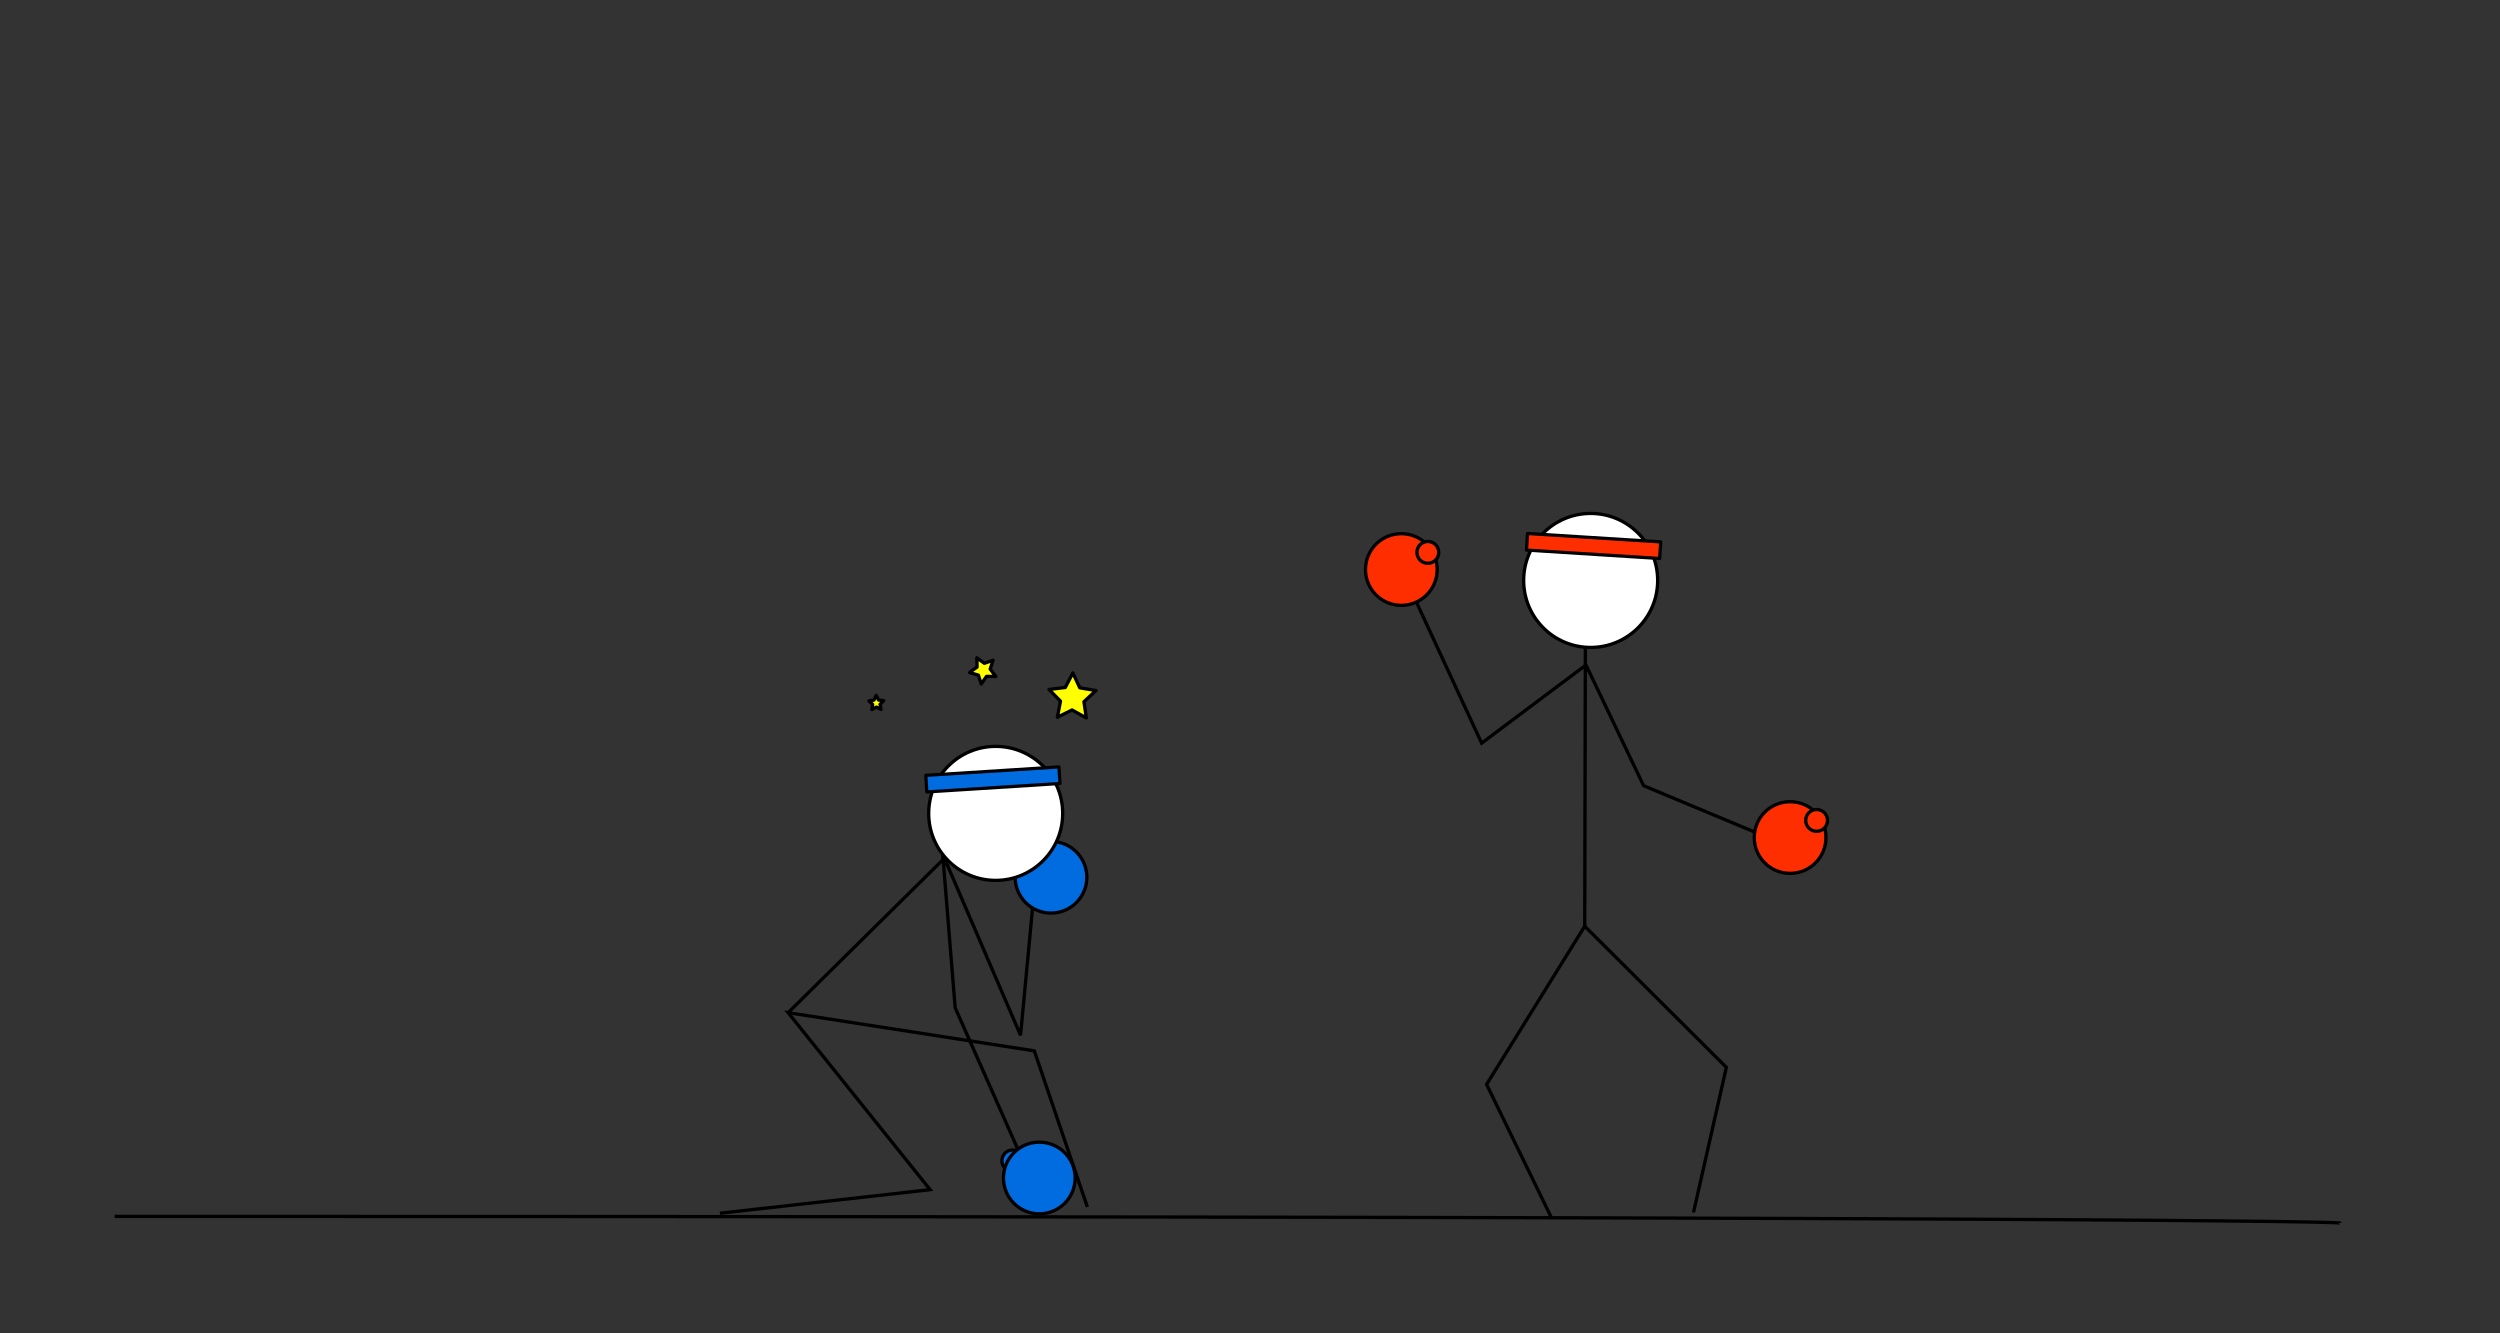 <?xml version="1.0" encoding="UTF-8" standalone="no"?>
<!-- Created with Inkscape (http://www.inkscape.org/) -->

<svg
   width="750"
   height="400"
   viewBox="0 0 198.438 105.833"
   version="1.1"
   id="svg5"
   inkscape:version="1.1.2 (b8e25be833, 2022-02-05)"
   sodipodi:docname="BLoseDown.svg"
   inkscape:export-filename="D:\Programs\TheOdinProject\repos\OdinRPS\Inkscape Files\BDown\BDown3.png"
   inkscape:export-xdpi="96"
   inkscape:export-ydpi="96"
   xmlns:inkscape="http://www.inkscape.org/namespaces/inkscape"
   xmlns:sodipodi="http://sodipodi.sourceforge.net/DTD/sodipodi-0.dtd"
   xmlns="http://www.w3.org/2000/svg"
   xmlns:svg="http://www.w3.org/2000/svg">
  <rect x="0" y="0" width="198.438" height="105.833" fill="#333333" stroke="none"/>
  <sodipodi:namedview
     id="namedview7"
     pagecolor="#ffffff"
     bordercolor="#666666"
     borderopacity="1.0"
     inkscape:pageshadow="2"
     inkscape:pageopacity="0.0"
     inkscape:pagecheckerboard="0"
     inkscape:document-units="px"
     showgrid="false"
     units="px"
     inkscape:zoom="2.139236"
     inkscape:cx="436.37074"
     inkscape:cy="171.55657"
     inkscape:window-width="1920"
     inkscape:window-height="1009"
     inkscape:window-x="-8"
     inkscape:window-y="-8"
     inkscape:window-maximized="1"
     inkscape:current-layer="layer1" />
  <defs
     id="defs2" />
  <g
     inkscape:label="Layer 1"
     inkscape:groupmode="layer"
     id="layer1">
    <path
       style="fill:none;stroke:#000000;stroke-width:0.265px;stroke-linecap:butt;stroke-linejoin:miter;stroke-opacity:1"
       d="m 9.095,96.551 c 176.661,0 176.661,0.525 176.661,0.525"
       id="path69266" />
    <path
       style="fill:none;stroke:#000000;stroke-width:0.265px;stroke-linecap:butt;stroke-linejoin:miter;stroke-opacity:1"
       d="M 57.141,96.301 73.827,94.429 62.558,80.381 82.098,83.412 86.31,95.806"
       id="path69381"
       sodipodi:nodetypes="ccccc" />
    <path
       style="fill:none;stroke:#000000;stroke-width:0.265px;stroke-linecap:butt;stroke-linejoin:miter;stroke-opacity:1"
       d="M 62.558,80.381 76.466,66.637"
       id="path69496"
       sodipodi:nodetypes="cc" />
    <path
       style="fill:none;stroke:#000000;stroke-width:0.265px;stroke-linecap:butt;stroke-linejoin:miter;stroke-opacity:1"
       d="m 82.216,69.364 -1.21,12.813 -6.179,-14.368 0.989,12.183 5.411,12.214"
       id="path69630"
       sodipodi:nodetypes="ccccc" />
    <g
       id="g1091"
       transform="translate(-1.484,17.81)">
      <circle
         style="fill:#006cdf;fill-opacity:1;stroke:#000000;stroke-width:0.265;stroke-linecap:round;stroke-linejoin:round;stroke-miterlimit:4;stroke-dasharray:none;stroke-opacity:1;paint-order:fill markers stroke"
         id="path70240-5"
         cx="84.907"
         cy="51.822"
         r="2.845" />
      <circle
         style="fill:#006cdf;fill-opacity:1;stroke:#000000;stroke-width:0.265;stroke-linecap:round;stroke-linejoin:round;stroke-miterlimit:4;stroke-dasharray:none;stroke-opacity:1;paint-order:fill markers stroke"
         id="path78360-5"
         cx="82.805"
         cy="50.462"
         r="0.866" />
    </g>
    <g
       id="g1095"
       transform="translate(-1.732,37.352)">
      <circle
         style="fill:#006cdf;fill-opacity:1;stroke:#000000;stroke-width:0.265;stroke-linecap:round;stroke-linejoin:round;stroke-miterlimit:4;stroke-dasharray:none;stroke-opacity:1;paint-order:fill markers stroke"
         id="path78360"
         cx="82.124"
         cy="54.791"
         r="0.866" />
      <circle
         style="fill:#006cdf;fill-opacity:1;stroke:#000000;stroke-width:0.265;stroke-linecap:round;stroke-linejoin:round;stroke-miterlimit:4;stroke-dasharray:none;stroke-opacity:1;paint-order:fill markers stroke"
         id="path70240"
         cx="84.227"
         cy="56.151"
         r="2.845" />
    </g>
    <g
       id="g1087"
       transform="translate(11.379,20.531)">
      <circle
         style="fill:#ffffff;fill-opacity:1;stroke:#000000;stroke-width:0.265;stroke-linecap:round;stroke-linejoin:round;stroke-miterlimit:4;stroke-dasharray:none;stroke-opacity:1;paint-order:fill markers stroke"
         id="path69734"
         cx="67.654"
         cy="44.031"
         r="5.318" />
      <rect
         style="fill:#006cdf;fill-opacity:1;stroke:#000000;stroke-width:0.257;stroke-linecap:round;stroke-linejoin:round;stroke-miterlimit:4;stroke-dasharray:none;stroke-opacity:1;paint-order:fill markers stroke"
         id="rect78674"
         width="10.59"
         height="1.319"
         x="59.385"
         y="44.861"
         transform="rotate(-3.629)" />
    </g>
    <path
       style="fill:none;stroke:#000000;stroke-width:0.265px;stroke-linecap:butt;stroke-linejoin:miter;stroke-opacity:1"
       d="m 134.421,96.24 2.608,-11.519 -11.241,-11.203 -7.79,12.555 5.187,10.662"
       id="path69381-1"
       sodipodi:nodetypes="ccccc" />
    <path
       style="fill:none;stroke:#000000;stroke-width:0.265px;stroke-linecap:butt;stroke-linejoin:miter;stroke-opacity:1"
       d="m 125.788,73.517 0.069,-30.44"
       id="path69496-7"
       sodipodi:nodetypes="cc" />
    <path
       style="fill:none;stroke:#000000;stroke-width:0.265px;stroke-linecap:butt;stroke-linejoin:miter;stroke-opacity:1"
       d="m 111.449,45.679 6.157,13.308 8.281,-6.206 4.576,9.585 11.781,4.916"
       id="path69630-2"
       sodipodi:nodetypes="ccccc" />
    <g
       id="g2697"
       transform="translate(1.979,-7.05)">
      <circle
         style="fill:#ff2e00;fill-opacity:1;stroke:#000000;stroke-width:0.265;stroke-linecap:round;stroke-linejoin:round;stroke-miterlimit:4;stroke-dasharray:none;stroke-opacity:1;paint-order:fill markers stroke"
         id="path70240-5-0"
         cx="-109.252"
         cy="52.256"
         r="2.845"
         transform="scale(-1,1)" />
      <circle
         style="fill:#ff2e00;fill-opacity:1;stroke:#000000;stroke-width:0.265;stroke-linecap:round;stroke-linejoin:round;stroke-miterlimit:4;stroke-dasharray:none;stroke-opacity:1;paint-order:fill markers stroke"
         id="path78360-5-3"
         cx="-111.355"
         cy="50.895"
         r="0.866"
         transform="scale(-1,1)" />
    </g>
    <g
       id="g2689"
       transform="translate(-0.247,1.608)">
      <circle
         style="fill:#ffffff;fill-opacity:1;stroke:#000000;stroke-width:0.265;stroke-linecap:round;stroke-linejoin:round;stroke-miterlimit:4;stroke-dasharray:none;stroke-opacity:1;paint-order:fill markers stroke"
         id="path69734-4"
         cx="-126.506"
         cy="44.464"
         r="5.318"
         transform="scale(-1,1)" />
      <rect
         style="fill:#ff2e00;fill-opacity:1;stroke:#000000;stroke-width:0.257;stroke-linecap:round;stroke-linejoin:round;stroke-miterlimit:4;stroke-dasharray:none;stroke-opacity:1;paint-order:fill markers stroke"
         id="rect78674-2"
         width="10.59"
         height="1.319"
         x="-134.412"
         y="33.003"
         transform="matrix(-0.998,-0.063,-0.063,0.998,0,0)" />
    </g>
    <g
       id="g1998"
       transform="translate(1.732,-5.689)">
      <circle
         style="fill:#ff2e00;fill-opacity:1;stroke:#000000;stroke-width:0.265;stroke-linecap:round;stroke-linejoin:round;stroke-miterlimit:4;stroke-dasharray:none;stroke-opacity:1;paint-order:fill markers stroke"
         id="path70240-7"
         cx="-140.358"
         cy="72.169"
         r="2.845"
         transform="scale(-1,1)" />
      <circle
         style="fill:#ff2e00;fill-opacity:1;stroke:#000000;stroke-width:0.265;stroke-linecap:round;stroke-linejoin:round;stroke-miterlimit:4;stroke-dasharray:none;stroke-opacity:1;paint-order:fill markers stroke"
         id="path78360-8"
         cx="-142.461"
         cy="70.808"
         r="0.866"
         transform="scale(-1,1)" />
    </g>
    <path
       style="fill:none;stroke:none;stroke-width:0.265px;stroke-linecap:butt;stroke-linejoin:miter;stroke-opacity:1"
       d="m 69.138,56.275 9.4,-3.216 7.421,2.597"
       id="path1095" />
    <path
       sodipodi:type="star"
       style="fill:#ffff00;stroke:#000000;stroke-linecap:round;stroke-linejoin:round;stroke-opacity:1;paint-order:fill markers stroke"
       id="path1241"
       inkscape:flatsided="false"
       sodipodi:sides="5"
       sodipodi:cx="136.02988"
       sodipodi:cy="113.59196"
       sodipodi:r1="4.1810589"
       sodipodi:r2="2.0905294"
       sodipodi:arg1="0.46364761"
       sodipodi:arg2="1.0919661"
       inkscape:rounded="0"
       inkscape:randomized="0"
       d="m 139.77,115.462 -2.776,-0.014 -1.586,2.279 -0.844,-2.645 -2.658,-0.804 2.255,-1.62 -0.057,-2.776 2.238,1.644 2.623,-0.912 -0.872,2.636 z"
       transform="matrix(0.265,0,0,0.265,42.001,23.095)"
       inkscape:transform-center-x="0.050912182"
       inkscape:transform-center-y="0.05603793" />
    <path
       sodipodi:type="star"
       style="fill:#ffff00;stroke:#000000;stroke-linecap:round;stroke-linejoin:round;stroke-opacity:1;paint-order:fill markers stroke"
       id="path1243"
       inkscape:flatsided="false"
       sodipodi:sides="5"
       sodipodi:cx="157.06541"
       sodipodi:cy="108.91739"
       sodipodi:r1="2.3372829"
       sodipodi:r2="1.1686414"
       sodipodi:arg1="0.92729522"
       sodipodi:arg2="1.5556137"
       inkscape:rounded="0"
       inkscape:randomized="0"
       d="m 158.468,110.787 -1.385,-0.701 -1.363,0.743 0.239,-1.534 -1.128,-1.066 1.532,-0.246 0.666,-1.402 0.708,1.381 1.539,0.2 -1.095,1.1 z"
       transform="matrix(0.265,0,0,0.265,27.937,26.951)"
       inkscape:transform-center-x="0.0029015109"
       inkscape:transform-center-y="-0.056286658" />
    <path
       sodipodi:type="star"
       style="fill:#ffff00;stroke:#000000;stroke-linecap:round;stroke-linejoin:round;stroke-opacity:1;paint-order:fill markers stroke"
       id="path1245"
       inkscape:flatsided="false"
       sodipodi:sides="5"
       sodipodi:cx="188.38501"
       sodipodi:cy="99.56826"
       sodipodi:r1="7.3911381"
       sodipodi:r2="3.695569"
       sodipodi:arg1="0.96525166"
       sodipodi:arg2="1.5935702"
       inkscape:rounded="0"
       inkscape:randomized="0"
       d="m 192.592,105.645 -4.291,-2.382 -4.395,2.184 0.94,-4.817 -3.436,-3.505 4.872,-0.595 2.272,-4.351 2.071,4.45 4.84,0.816 -3.592,3.345 z"
       transform="matrix(0.265,0,0,0.265,35.192,28.989)"
       inkscape:transform-center-x="-0.013760858"
       inkscape:transform-center-y="-0.1736046" />
  </g>
</svg>
